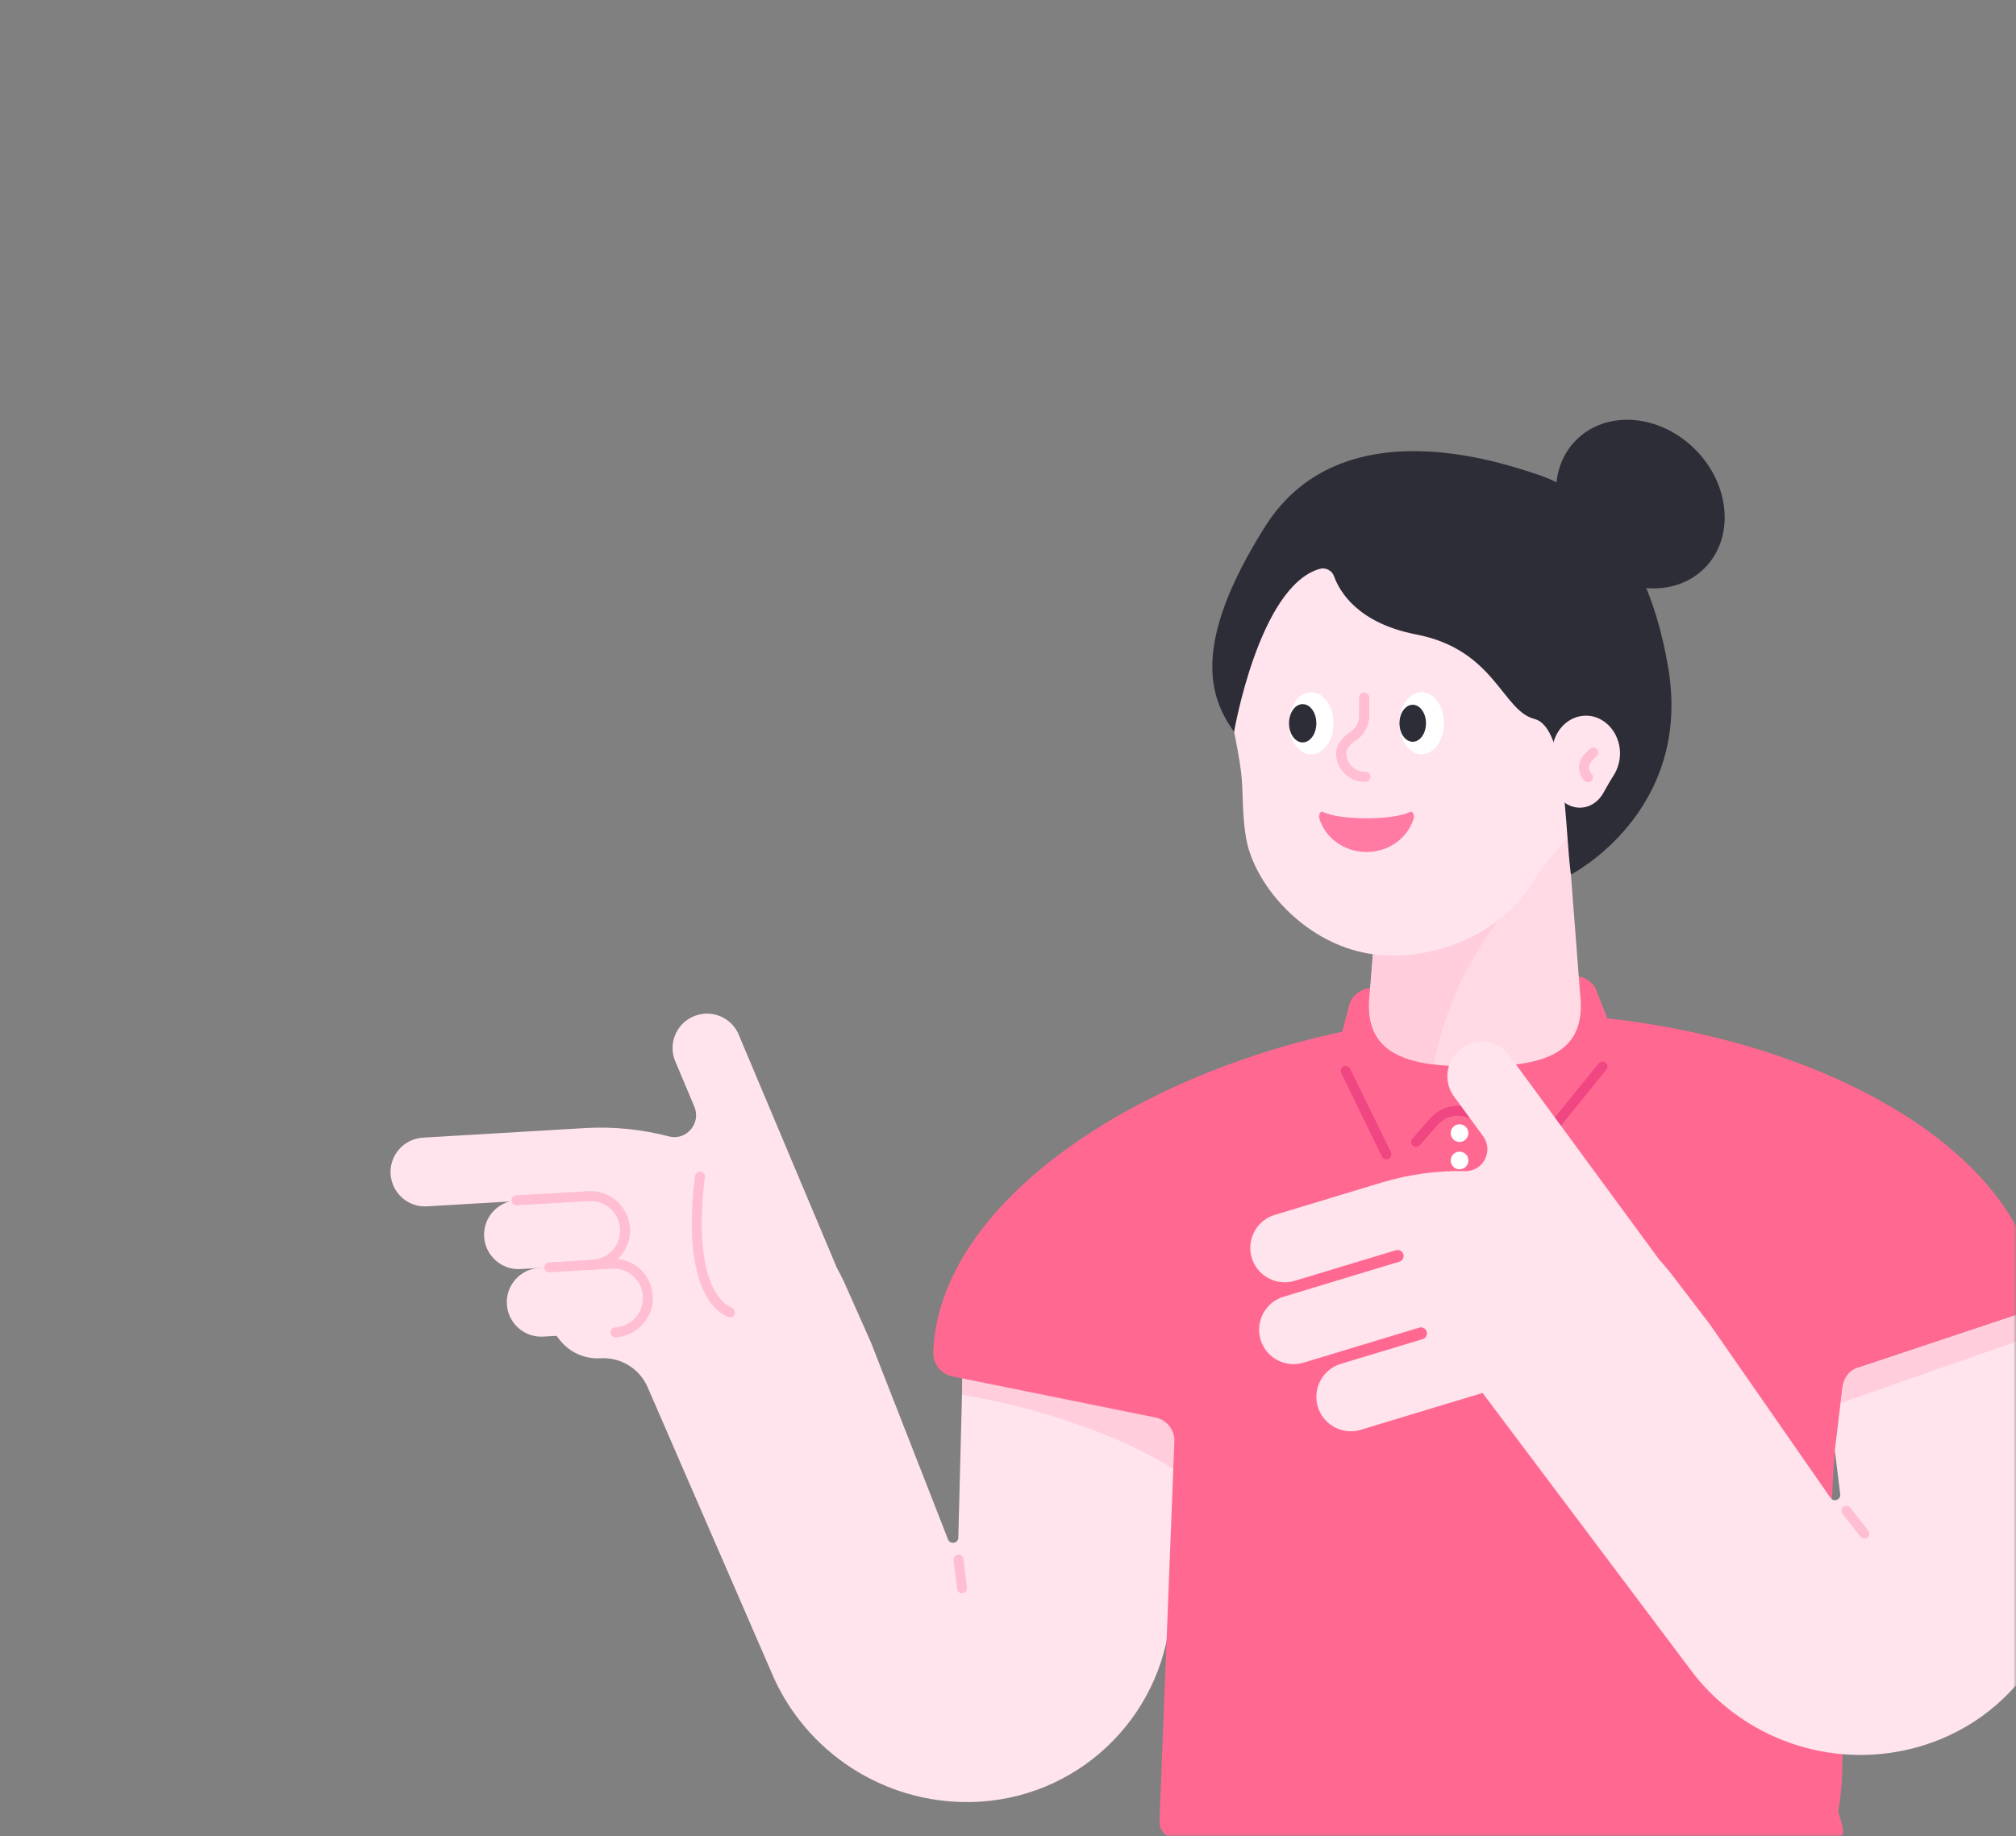 <svg width="382" height="348" viewBox="0 0 382 348" fill="none" xmlns="http://www.w3.org/2000/svg">
<rect x="0" y="0" width="382" height="348" fill="#808080" stroke="none"/>
<mask id="mask0" mask-type="alpha" maskUnits="userSpaceOnUse" x="0" y="0" width="382" height="348">
<path d="M382 324C382 337.255 371.255 348 358 348L24 348C10.745 348 2.95782e-05 337.255 2.84194e-05 324L2.19259e-06 24C1.03382e-06 10.745 10.745 1.93855e-06 24 7.79773e-07L358 -2.84194e-05C371.255 -2.95782e-05 382 10.745 382 24L382 324Z" fill="#F04682"/>
</mask>
<g mask="url(#mask0)">
<path d="M105.69 227.151L80.91 228.606C77.322 228.826 74.231 226.074 74.012 222.486C73.793 218.898 76.544 215.807 80.133 215.588L110.834 213.774C116.276 213.455 121.639 214.013 126.743 215.349C130.052 216.226 132.903 212.857 131.567 209.707L127.839 200.856C126.603 197.466 128.338 193.719 131.727 192.482C135.116 191.246 138.864 192.981 140.1 196.37L158.58 240.269C159.039 241.106 159.477 241.963 159.896 242.84L165.02 254.363L179.652 291.763C180.091 292.74 181.566 292.461 181.586 291.384L182.583 252.589L223.472 255.719L221.877 304.183C221.219 324.099 205.489 340.247 185.593 341.423C169.146 342.4 153.756 333.23 146.778 318.298L122.716 262.876C121.181 259.347 117.632 257.174 113.784 257.394C110.794 257.573 107.903 256.277 106.069 253.925L101.922 248.642L109.498 243L105.69 227.151Z" fill="#FFE4EE"/>
<path d="M112.309 239.691L98.633 240.488C95.045 240.707 91.955 237.956 91.735 234.368C91.516 230.779 94.267 227.689 97.856 227.47L111.532 226.672C115.12 226.453 118.21 229.204 118.43 232.793C118.649 236.381 115.898 239.471 112.309 239.691Z" fill="#FFE4EE"/>
<path d="M116.616 252.489L102.94 253.287C99.351 253.506 96.261 250.755 96.042 247.167C95.823 243.578 98.574 240.488 102.162 240.269L115.838 239.471C119.427 239.252 122.517 242.003 122.736 245.592C122.955 249.2 120.204 252.29 116.616 252.489Z" fill="#FFE4EE"/>
<path d="M97.856 227.47L111.532 226.672C115.12 226.453 118.21 229.204 118.43 232.793C118.649 236.381 115.898 239.471 112.309 239.691" stroke="#FFBED2" stroke-width="1.884" stroke-miterlimit="10" stroke-linecap="round" stroke-linejoin="round"/>
<path d="M104.076 240.169L115.858 239.471C119.446 239.252 122.536 242.003 122.756 245.592C122.975 249.18 120.224 252.27 116.635 252.489" stroke="#FFBED2" stroke-width="1.884" stroke-miterlimit="10" stroke-linecap="round" stroke-linejoin="round"/>
<path d="M132.643 222.984C132.643 222.984 129.274 244.455 138.325 248.722" stroke="#FFBED2" stroke-width="1.884" stroke-miterlimit="10" stroke-linecap="round" stroke-linejoin="round"/>
<path d="M181.626 295.531L182.284 300.993" stroke="#FFBED2" stroke-width="1.884" stroke-miterlimit="10" stroke-linecap="round" stroke-linejoin="round"/>
<path d="M182.582 252.569L223.471 255.699L222.713 278.625C212.845 272.246 197.714 266.923 182.283 264.311L182.582 252.569Z" fill="#FFCDDC"/>
<path d="M222.534 272.903C222.474 270.81 220.979 269.015 218.925 268.617L180.449 260.822C178.296 260.383 176.761 258.449 176.841 256.256C177.817 228.924 213.024 204.363 254.331 195.512L255.528 191.026C255.807 188.953 257.621 187.338 259.834 187.218L297.971 184.966C300.184 184.826 302.158 186.222 302.696 188.235L304.57 192.98C345.558 197.505 381.921 217.481 385.988 243.936C386.327 246.089 385.031 248.182 382.958 248.88L352.217 259.127C350.542 259.685 349.386 261.161 349.166 262.855L348.828 265.945C343.724 298.441 351.459 326.969 348.329 343.117C348.568 345.35 351.04 348.719 346.515 348.46L222.912 348.44C221.098 348.44 219.643 346.925 219.703 345.111L222.534 272.903Z" fill="#FF6991"/>
<path d="M276.559 216.404C277.484 216.404 278.234 215.654 278.234 214.729C278.234 213.804 277.484 213.055 276.559 213.055C275.635 213.055 274.885 213.804 274.885 214.729C274.885 215.654 275.635 216.404 276.559 216.404Z" fill="white"/>
<path d="M276.559 221.588C277.484 221.588 278.234 220.838 278.234 219.913C278.234 218.988 277.484 218.238 276.559 218.238C275.635 218.238 274.885 218.988 274.885 219.913C274.885 220.838 275.635 221.588 276.559 221.588Z" fill="white"/>
<path d="M254.988 202.947L262.703 218.756" stroke="#F04682" stroke-width="1.884" stroke-miterlimit="10" stroke-linecap="round" stroke-linejoin="round"/>
<path d="M268.325 216.405L271.694 212.557C273.907 210.045 277.735 209.786 280.247 211.999L287.703 218.538C288.52 219.276 289.796 219.176 290.494 218.319L303.652 202.111" stroke="#F04682" stroke-width="1.884" stroke-miterlimit="10" stroke-linecap="round" stroke-linejoin="round"/>
<path d="M296.395 149.28H262.584L259.534 188.375C258.138 200.296 267.468 202.11 279.47 202.11C291.471 202.11 300.801 200.296 299.406 188.375L296.395 149.28Z" fill="#FFDAE4"/>
<path d="M288.681 169.436C282.282 174.499 273.65 189.052 271.776 201.712C264.778 200.855 259.834 198.303 259.455 191.485C259.475 190.209 259.495 189.152 259.555 188.594C259.555 188.514 259.575 188.434 259.575 188.375L261.07 170.452L288.681 169.436Z" fill="#FFCDDC"/>
<path d="M232.681 128.687C232.681 106.598 251.122 88.835 273.43 89.911C293.226 90.868 309.434 107.176 310.292 126.972C310.69 136.063 307.939 144.496 303.055 151.274C298.729 157.295 293.884 161.66 289.897 167.92C283.538 177.928 269.363 182.952 258.099 180.46C246.836 177.968 238.502 168.259 236.429 160.265C235.512 156.696 235.532 152.151 235.372 148.802C235.073 142.801 233.14 137.219 232.761 130.899C232.701 130.182 232.681 129.444 232.681 128.687Z" fill="#FFE4EE"/>
<path d="M297.672 165.727C297.672 165.727 320.678 153.925 316.113 126.613C311.547 99.301 297.453 91.885 291.213 89.871C284.973 87.858 254.152 76.913 239.718 99.779C225.285 122.646 229.471 132.554 233.837 138.694C233.837 138.694 238.562 111.163 250.025 107.813C251.161 107.475 252.378 108.073 252.776 109.189C253.833 112.14 257.322 118.1 268.366 120.233C283.278 123.124 284.614 134.667 290.754 136.242C296.894 137.817 296.456 157.175 297.672 165.727Z" fill="#2D2D37"/>
<path d="M294.084 142.761C294.084 138.694 297.134 135.425 300.842 135.624C304.131 135.804 306.803 138.794 306.962 142.442C307.022 144.117 306.564 145.672 305.766 146.928C305.048 148.044 304.411 149.201 303.753 150.357C302.696 152.191 300.742 153.347 298.569 152.989C296.476 152.65 294.742 150.875 294.243 148.583C294.104 147.925 294.064 147.287 294.124 146.669C294.223 145.513 294.164 144.336 294.104 143.18C294.084 143.041 294.084 142.901 294.084 142.761Z" fill="#FFE4EE"/>
<path d="M322.971 107.678C328.701 101.948 327.905 91.862 321.194 85.151C314.483 78.441 304.398 77.645 298.668 83.375C292.938 89.105 293.733 99.191 300.444 105.902C307.155 112.613 317.24 113.408 322.971 107.678Z" fill="#2D2D37"/>
<path d="M248.45 142.941C250.784 142.941 252.676 140.308 252.676 137.06C252.676 133.812 250.784 131.179 248.45 131.179C246.116 131.179 244.223 133.812 244.223 137.06C244.223 140.308 246.116 142.941 248.45 142.941Z" fill="white"/>
<path d="M269.383 142.941C271.717 142.941 273.609 140.308 273.609 137.06C273.609 133.812 271.717 131.179 269.383 131.179C267.049 131.179 265.156 133.812 265.156 137.06C265.156 140.308 267.049 142.941 269.383 142.941Z" fill="white"/>
<path d="M246.836 140.688C248.267 140.688 249.427 139.064 249.427 137.06C249.427 135.056 248.267 133.432 246.836 133.432C245.404 133.432 244.244 135.056 244.244 137.06C244.244 139.064 245.404 140.688 246.836 140.688Z" fill="#2D2D37"/>
<path d="M267.688 140.568C269.076 140.568 270.2 138.997 270.2 137.06C270.2 135.122 269.076 133.551 267.688 133.551C266.301 133.551 265.177 135.122 265.177 137.06C265.177 138.997 266.301 140.568 267.688 140.568Z" fill="#2D2D37"/>
<path d="M267.21 153.846C263.981 155.481 253.873 155.481 250.644 153.846C250.185 153.607 249.786 154.464 250.026 155.202C251.162 158.81 254.73 161.462 258.937 161.462C263.143 161.462 266.692 158.83 267.848 155.202C268.067 154.464 267.669 153.607 267.21 153.846Z" fill="#FF7BA4"/>
<path d="M301.898 142.602L300.901 143.598C299.884 144.615 299.884 146.27 300.901 147.286" stroke="#FFBED2" stroke-width="1.884" stroke-miterlimit="10" stroke-linecap="round" stroke-linejoin="round"/>
<path d="M258.718 147.207C256.245 147.267 254.192 145.313 254.132 142.841C254.092 141.366 255.328 140.21 256.525 139.412C257.8 138.555 258.498 137.08 258.498 135.565V132.215" stroke="#FFBED2" stroke-width="1.884" stroke-miterlimit="10" stroke-linecap="round" stroke-linejoin="round"/>
<path d="M258.718 147.207C256.245 147.267 254.192 145.313 254.132 142.841C254.092 141.366 255.328 140.21 256.525 139.412C257.8 138.555 258.498 137.08 258.498 135.565V132.215" stroke="#FFBED2" stroke-width="1.884" stroke-miterlimit="10" stroke-linecap="round" stroke-linejoin="round"/>
<path d="M347.67 274.837L348.686 283.071C348.906 284.127 347.55 284.745 346.892 283.908L323.966 250.934L316.31 240.926C315.692 240.169 315.074 239.451 314.416 238.733L286.227 200.337C284.234 197.327 280.187 196.509 277.176 198.503C274.166 200.496 273.349 204.543 275.342 207.554L281.024 215.309C283.057 218.06 281.064 222.007 277.635 221.927C272.372 221.808 267.029 222.526 261.806 224.1L241.551 230.221C238.102 231.257 236.148 234.906 237.185 238.355C238.222 241.804 241.87 243.757 245.319 242.721L264.497 236.919C265.095 236.74 265.733 237.079 265.912 237.677C266.092 238.275 265.753 238.913 265.155 239.092L243.225 245.731C239.776 246.768 237.823 250.416 238.859 253.865C239.896 257.314 243.544 259.267 246.993 258.231L268.923 251.592C269.521 251.413 270.159 251.752 270.338 252.35C270.518 252.948 270.179 253.586 269.581 253.765L254.071 258.45C250.622 259.487 248.668 263.135 249.705 266.584C250.741 270.033 254.389 271.986 257.838 270.95L274.425 265.926L280.924 263.972L321.055 317.38C331.322 330.279 348.407 335.622 364.176 330.837C383.255 325.076 394.798 305.718 390.811 286.181L382.896 248.921L352.155 259.168C352.155 259.168 349.484 259.686 349.085 263.115C348.686 266.544 347.67 274.837 347.67 274.837Z" fill="#FFE4EE"/>
<path d="M349.862 286.3L353.271 290.626" stroke="#FFBED2" stroke-width="1.884" stroke-miterlimit="10" stroke-linecap="round" stroke-linejoin="round"/>
<path d="M382.956 248.881L352.214 259.128C352.214 259.128 349.543 259.646 349.144 263.075C349.065 263.813 348.945 264.79 348.805 265.866L383.952 253.566L382.956 248.881Z" fill="#FFCDDC"/>
</g>
</svg>
